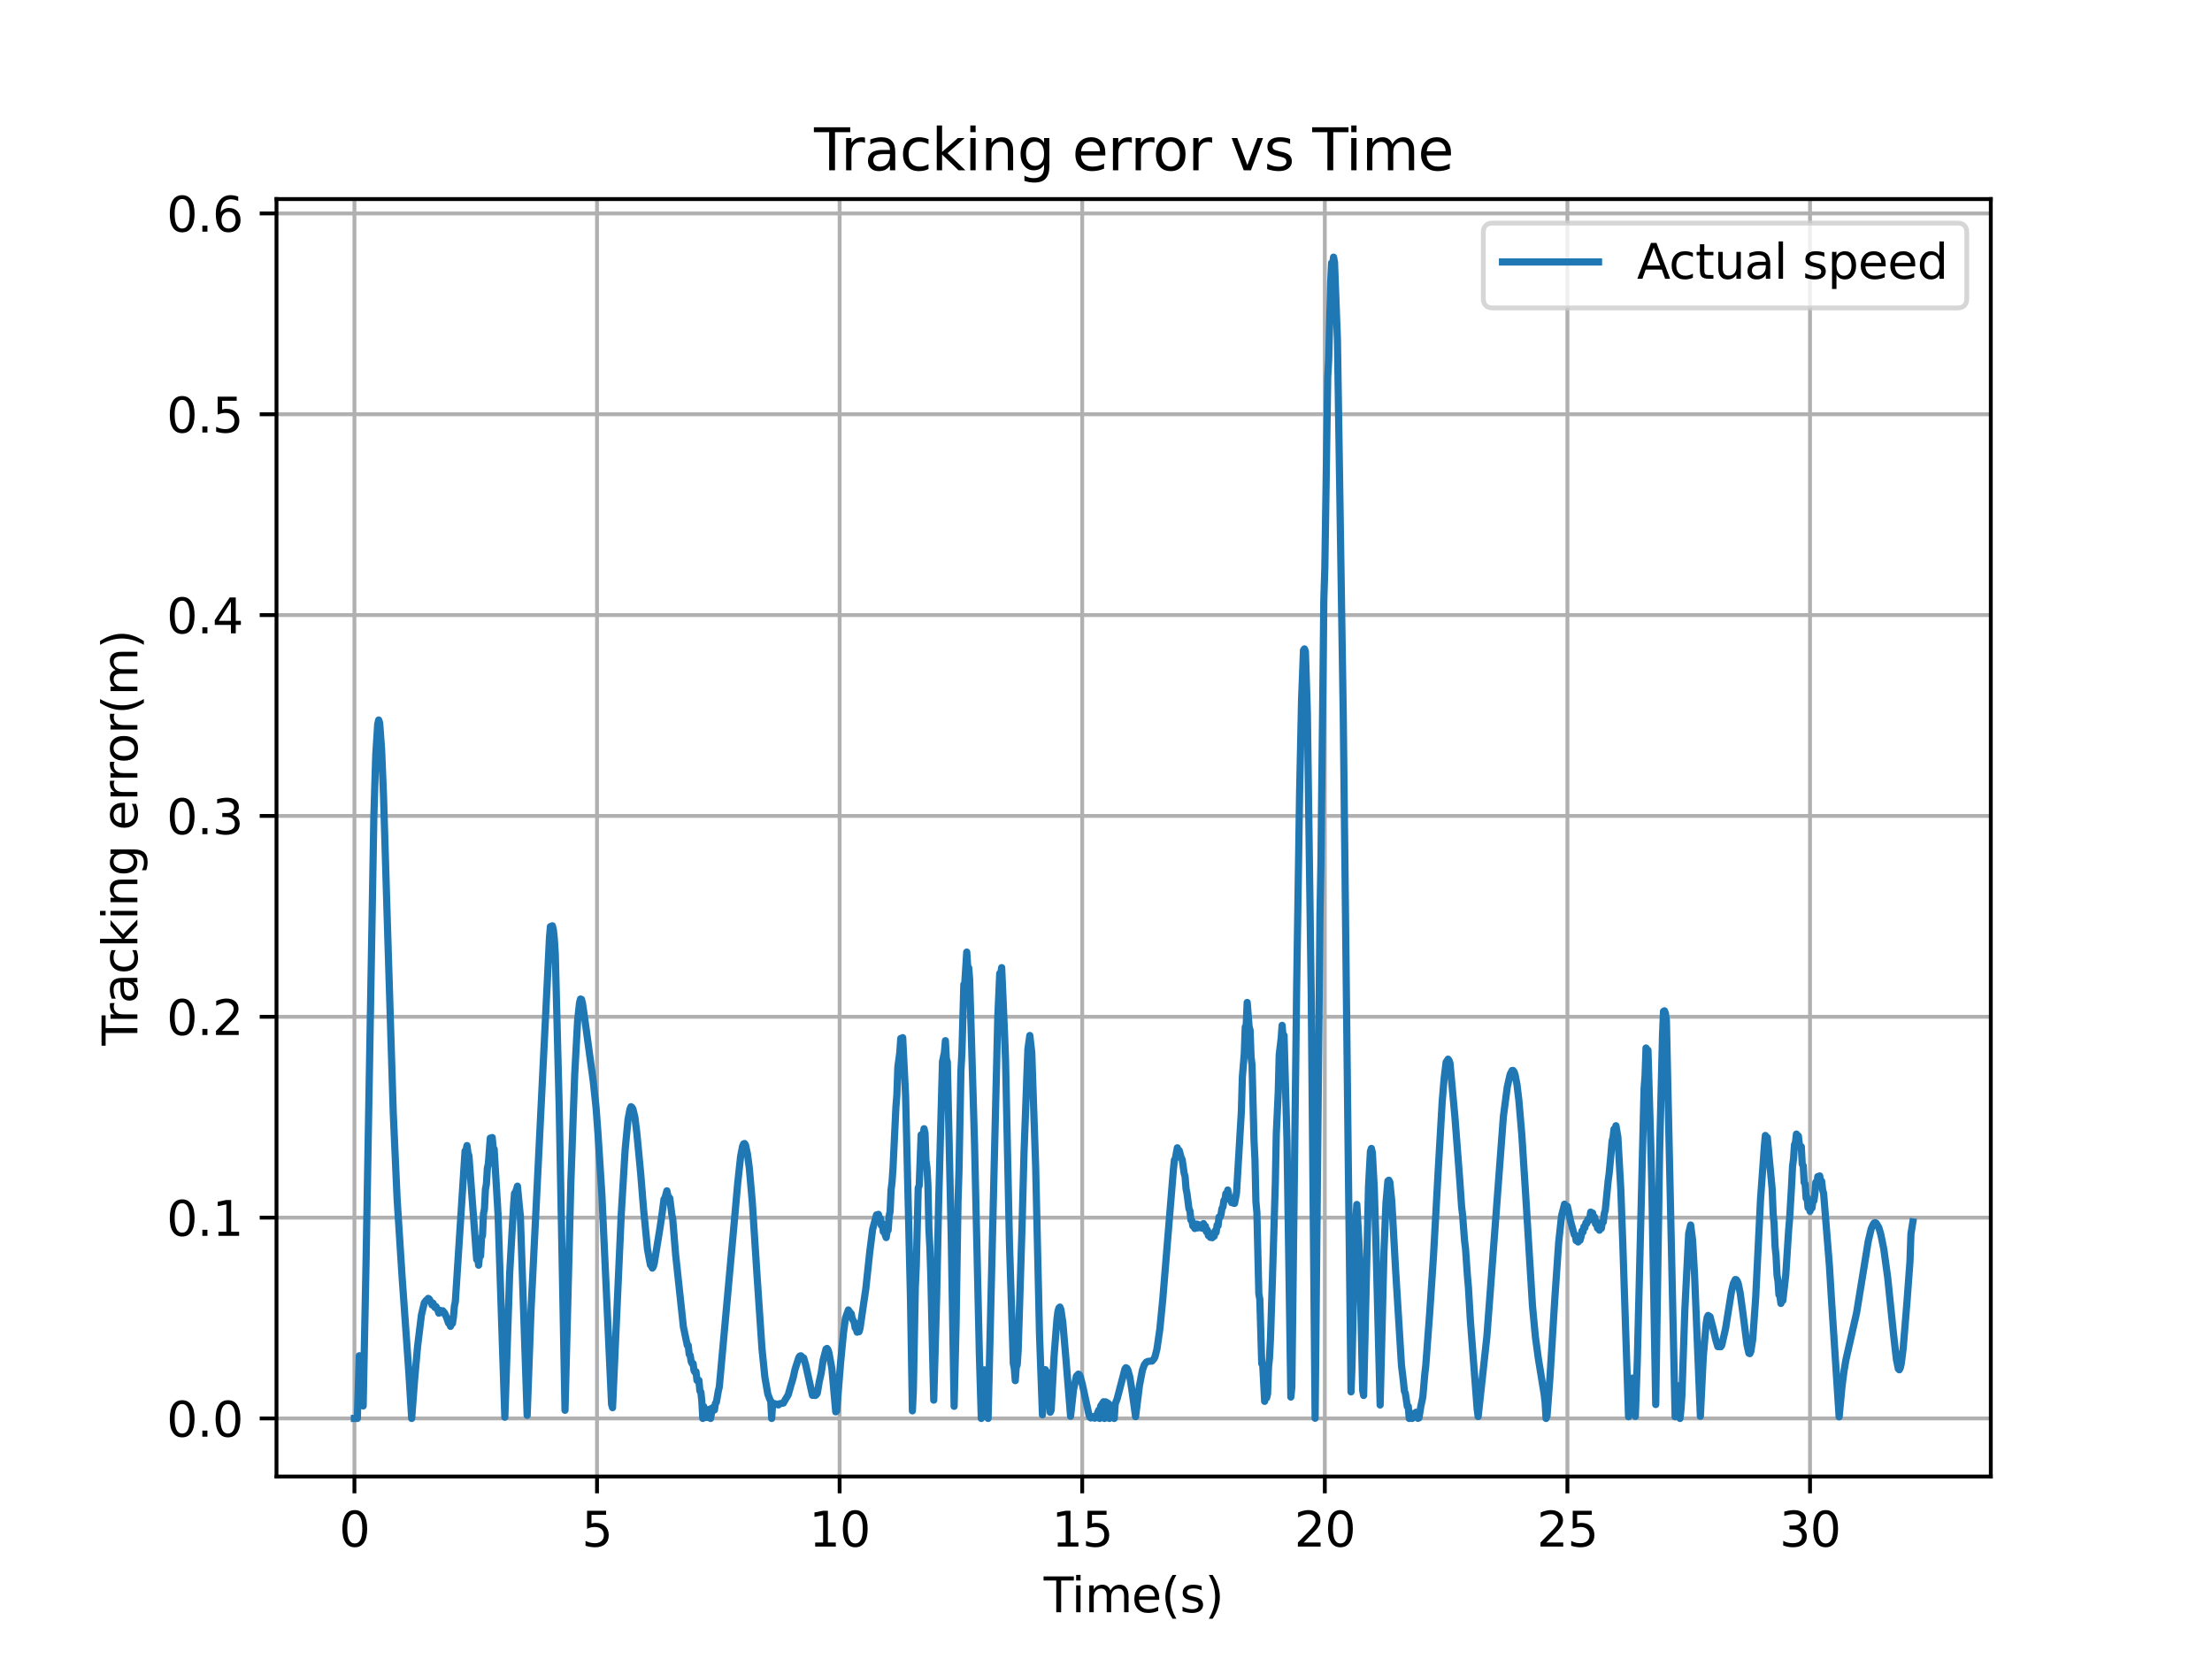 <?xml version="1.0" encoding="utf-8" standalone="no"?>
<!DOCTYPE svg PUBLIC "-//W3C//DTD SVG 1.1//EN"
  "http://www.w3.org/Graphics/SVG/1.1/DTD/svg11.dtd">
<svg xmlns:xlink="http://www.w3.org/1999/xlink" width="460.8pt" height="345.6pt" viewBox="0 0 460.8 345.6" xmlns="http://www.w3.org/2000/svg" version="1.1">
 <defs>
  <style type="text/css">*{stroke-linejoin: round; stroke-linecap: butt}</style>
 </defs>
 <g id="figure_1">
  <g id="patch_1">
   <path d="M 0 345.6 
L 460.8 345.6 
L 460.8 0 
L 0 0 
z
" style="fill: #ffffff"/>
  </g>
  <g id="axes_1">
   <g id="patch_2">
    <path d="M 57.6 307.584 
L 414.72 307.584 
L 414.72 41.472 
L 57.6 41.472 
z
" style="fill: #ffffff"/>
   </g>
   <g id="matplotlib.axis_1">
    <g id="xtick_1">
     <g id="line2d_1">
      <path d="M 73.833 307.584 
L 73.833 41.472 
" clip-path="url(#p284b80cf0d)" style="fill: none; stroke: #b0b0b0; stroke-width: 0.8; stroke-linecap: square"/>
     </g>
     <g id="line2d_2">
      <defs>
       <path id="m0e13c04352" d="M 0 0 
L 0 3.5 
" style="stroke: #000000; stroke-width: 0.8"/>
      </defs>
      <g>
       <use xlink:href="#m0e13c04352" x="73.833" y="307.584" style="stroke: #000000; stroke-width: 0.8"/>
      </g>
     </g>
     <g id="text_1">
      <!-- 0 -->
      <g transform="translate(70.651 322.182) scale(0.1 -0.1)">
       <defs>
        <path id="DejaVuSans-30" d="M 2034 4250 
Q 1547 4250 1301 3770 
Q 1056 3291 1056 2328 
Q 1056 1369 1301 889 
Q 1547 409 2034 409 
Q 2525 409 2770 889 
Q 3016 1369 3016 2328 
Q 3016 3291 2770 3770 
Q 2525 4250 2034 4250 
z
M 2034 4750 
Q 2819 4750 3233 4129 
Q 3647 3509 3647 2328 
Q 3647 1150 3233 529 
Q 2819 -91 2034 -91 
Q 1250 -91 836 529 
Q 422 1150 422 2328 
Q 422 3509 836 4129 
Q 1250 4750 2034 4750 
z
" transform="scale(0.016)"/>
       </defs>
       <use xlink:href="#DejaVuSans-30"/>
      </g>
     </g>
    </g>
    <g id="xtick_2">
     <g id="line2d_3">
      <path d="M 124.37 307.584 
L 124.37 41.472 
" clip-path="url(#p284b80cf0d)" style="fill: none; stroke: #b0b0b0; stroke-width: 0.8; stroke-linecap: square"/>
     </g>
     <g id="line2d_4">
      <g>
       <use xlink:href="#m0e13c04352" x="124.37" y="307.584" style="stroke: #000000; stroke-width: 0.8"/>
      </g>
     </g>
     <g id="text_2">
      <!-- 5 -->
      <g transform="translate(121.189 322.182) scale(0.1 -0.1)">
       <defs>
        <path id="DejaVuSans-35" d="M 691 4666 
L 3169 4666 
L 3169 4134 
L 1269 4134 
L 1269 2991 
Q 1406 3038 1543 3061 
Q 1681 3084 1819 3084 
Q 2600 3084 3056 2656 
Q 3513 2228 3513 1497 
Q 3513 744 3044 326 
Q 2575 -91 1722 -91 
Q 1428 -91 1123 -41 
Q 819 9 494 109 
L 494 744 
Q 775 591 1075 516 
Q 1375 441 1709 441 
Q 2250 441 2565 725 
Q 2881 1009 2881 1497 
Q 2881 1984 2565 2268 
Q 2250 2553 1709 2553 
Q 1456 2553 1204 2497 
Q 953 2441 691 2322 
L 691 4666 
z
" transform="scale(0.016)"/>
       </defs>
       <use xlink:href="#DejaVuSans-35"/>
      </g>
     </g>
    </g>
    <g id="xtick_3">
     <g id="line2d_5">
      <path d="M 174.908 307.584 
L 174.908 41.472 
" clip-path="url(#p284b80cf0d)" style="fill: none; stroke: #b0b0b0; stroke-width: 0.8; stroke-linecap: square"/>
     </g>
     <g id="line2d_6">
      <g>
       <use xlink:href="#m0e13c04352" x="174.908" y="307.584" style="stroke: #000000; stroke-width: 0.8"/>
      </g>
     </g>
     <g id="text_3">
      <!-- 10 -->
      <g transform="translate(168.546 322.182) scale(0.1 -0.1)">
       <defs>
        <path id="DejaVuSans-31" d="M 794 531 
L 1825 531 
L 1825 4091 
L 703 3866 
L 703 4441 
L 1819 4666 
L 2450 4666 
L 2450 531 
L 3481 531 
L 3481 0 
L 794 0 
L 794 531 
z
" transform="scale(0.016)"/>
       </defs>
       <use xlink:href="#DejaVuSans-31"/>
       <use xlink:href="#DejaVuSans-30" x="63.623"/>
      </g>
     </g>
    </g>
    <g id="xtick_4">
     <g id="line2d_7">
      <path d="M 225.446 307.584 
L 225.446 41.472 
" clip-path="url(#p284b80cf0d)" style="fill: none; stroke: #b0b0b0; stroke-width: 0.8; stroke-linecap: square"/>
     </g>
     <g id="line2d_8">
      <g>
       <use xlink:href="#m0e13c04352" x="225.446" y="307.584" style="stroke: #000000; stroke-width: 0.8"/>
      </g>
     </g>
     <g id="text_4">
      <!-- 15 -->
      <g transform="translate(219.083 322.182) scale(0.1 -0.1)">
       <use xlink:href="#DejaVuSans-31"/>
       <use xlink:href="#DejaVuSans-35" x="63.623"/>
      </g>
     </g>
    </g>
    <g id="xtick_5">
     <g id="line2d_9">
      <path d="M 275.984 307.584 
L 275.984 41.472 
" clip-path="url(#p284b80cf0d)" style="fill: none; stroke: #b0b0b0; stroke-width: 0.8; stroke-linecap: square"/>
     </g>
     <g id="line2d_10">
      <g>
       <use xlink:href="#m0e13c04352" x="275.984" y="307.584" style="stroke: #000000; stroke-width: 0.8"/>
      </g>
     </g>
     <g id="text_5">
      <!-- 20 -->
      <g transform="translate(269.621 322.182) scale(0.1 -0.1)">
       <defs>
        <path id="DejaVuSans-32" d="M 1228 531 
L 3431 531 
L 3431 0 
L 469 0 
L 469 531 
Q 828 903 1448 1529 
Q 2069 2156 2228 2338 
Q 2531 2678 2651 2914 
Q 2772 3150 2772 3378 
Q 2772 3750 2511 3984 
Q 2250 4219 1831 4219 
Q 1534 4219 1204 4116 
Q 875 4013 500 3803 
L 500 4441 
Q 881 4594 1212 4672 
Q 1544 4750 1819 4750 
Q 2544 4750 2975 4387 
Q 3406 4025 3406 3419 
Q 3406 3131 3298 2873 
Q 3191 2616 2906 2266 
Q 2828 2175 2409 1742 
Q 1991 1309 1228 531 
z
" transform="scale(0.016)"/>
       </defs>
       <use xlink:href="#DejaVuSans-32"/>
       <use xlink:href="#DejaVuSans-30" x="63.623"/>
      </g>
     </g>
    </g>
    <g id="xtick_6">
     <g id="line2d_11">
      <path d="M 326.522 307.584 
L 326.522 41.472 
" clip-path="url(#p284b80cf0d)" style="fill: none; stroke: #b0b0b0; stroke-width: 0.8; stroke-linecap: square"/>
     </g>
     <g id="line2d_12">
      <g>
       <use xlink:href="#m0e13c04352" x="326.522" y="307.584" style="stroke: #000000; stroke-width: 0.8"/>
      </g>
     </g>
     <g id="text_6">
      <!-- 25 -->
      <g transform="translate(320.159 322.182) scale(0.1 -0.1)">
       <use xlink:href="#DejaVuSans-32"/>
       <use xlink:href="#DejaVuSans-35" x="63.623"/>
      </g>
     </g>
    </g>
    <g id="xtick_7">
     <g id="line2d_13">
      <path d="M 377.059 307.584 
L 377.059 41.472 
" clip-path="url(#p284b80cf0d)" style="fill: none; stroke: #b0b0b0; stroke-width: 0.8; stroke-linecap: square"/>
     </g>
     <g id="line2d_14">
      <g>
       <use xlink:href="#m0e13c04352" x="377.059" y="307.584" style="stroke: #000000; stroke-width: 0.8"/>
      </g>
     </g>
     <g id="text_7">
      <!-- 30 -->
      <g transform="translate(370.697 322.182) scale(0.1 -0.1)">
       <defs>
        <path id="DejaVuSans-33" d="M 2597 2516 
Q 3050 2419 3304 2112 
Q 3559 1806 3559 1356 
Q 3559 666 3084 287 
Q 2609 -91 1734 -91 
Q 1441 -91 1130 -33 
Q 819 25 488 141 
L 488 750 
Q 750 597 1062 519 
Q 1375 441 1716 441 
Q 2309 441 2620 675 
Q 2931 909 2931 1356 
Q 2931 1769 2642 2001 
Q 2353 2234 1838 2234 
L 1294 2234 
L 1294 2753 
L 1863 2753 
Q 2328 2753 2575 2939 
Q 2822 3125 2822 3475 
Q 2822 3834 2567 4026 
Q 2313 4219 1838 4219 
Q 1578 4219 1281 4162 
Q 984 4106 628 3988 
L 628 4550 
Q 988 4650 1302 4700 
Q 1616 4750 1894 4750 
Q 2613 4750 3031 4423 
Q 3450 4097 3450 3541 
Q 3450 3153 3228 2886 
Q 3006 2619 2597 2516 
z
" transform="scale(0.016)"/>
       </defs>
       <use xlink:href="#DejaVuSans-33"/>
       <use xlink:href="#DejaVuSans-30" x="63.623"/>
      </g>
     </g>
    </g>
    <g id="text_8">
     <!-- Time(s) -->
     <g transform="translate(217.42 335.861) scale(0.1 -0.1)">
      <defs>
       <path id="DejaVuSans-54" d="M -19 4666 
L 3928 4666 
L 3928 4134 
L 2272 4134 
L 2272 0 
L 1638 0 
L 1638 4134 
L -19 4134 
L -19 4666 
z
" transform="scale(0.016)"/>
       <path id="DejaVuSans-69" d="M 603 3500 
L 1178 3500 
L 1178 0 
L 603 0 
L 603 3500 
z
M 603 4863 
L 1178 4863 
L 1178 4134 
L 603 4134 
L 603 4863 
z
" transform="scale(0.016)"/>
       <path id="DejaVuSans-6d" d="M 3328 2828 
Q 3544 3216 3844 3400 
Q 4144 3584 4550 3584 
Q 5097 3584 5394 3201 
Q 5691 2819 5691 2113 
L 5691 0 
L 5113 0 
L 5113 2094 
Q 5113 2597 4934 2840 
Q 4756 3084 4391 3084 
Q 3944 3084 3684 2787 
Q 3425 2491 3425 1978 
L 3425 0 
L 2847 0 
L 2847 2094 
Q 2847 2600 2669 2842 
Q 2491 3084 2119 3084 
Q 1678 3084 1418 2786 
Q 1159 2488 1159 1978 
L 1159 0 
L 581 0 
L 581 3500 
L 1159 3500 
L 1159 2956 
Q 1356 3278 1631 3431 
Q 1906 3584 2284 3584 
Q 2666 3584 2933 3390 
Q 3200 3197 3328 2828 
z
" transform="scale(0.016)"/>
       <path id="DejaVuSans-65" d="M 3597 1894 
L 3597 1613 
L 953 1613 
Q 991 1019 1311 708 
Q 1631 397 2203 397 
Q 2534 397 2845 478 
Q 3156 559 3463 722 
L 3463 178 
Q 3153 47 2828 -22 
Q 2503 -91 2169 -91 
Q 1331 -91 842 396 
Q 353 884 353 1716 
Q 353 2575 817 3079 
Q 1281 3584 2069 3584 
Q 2775 3584 3186 3129 
Q 3597 2675 3597 1894 
z
M 3022 2063 
Q 3016 2534 2758 2815 
Q 2500 3097 2075 3097 
Q 1594 3097 1305 2825 
Q 1016 2553 972 2059 
L 3022 2063 
z
" transform="scale(0.016)"/>
       <path id="DejaVuSans-28" d="M 1984 4856 
Q 1566 4138 1362 3434 
Q 1159 2731 1159 2009 
Q 1159 1288 1364 580 
Q 1569 -128 1984 -844 
L 1484 -844 
Q 1016 -109 783 600 
Q 550 1309 550 2009 
Q 550 2706 781 3412 
Q 1013 4119 1484 4856 
L 1984 4856 
z
" transform="scale(0.016)"/>
       <path id="DejaVuSans-73" d="M 2834 3397 
L 2834 2853 
Q 2591 2978 2328 3040 
Q 2066 3103 1784 3103 
Q 1356 3103 1142 2972 
Q 928 2841 928 2578 
Q 928 2378 1081 2264 
Q 1234 2150 1697 2047 
L 1894 2003 
Q 2506 1872 2764 1633 
Q 3022 1394 3022 966 
Q 3022 478 2636 193 
Q 2250 -91 1575 -91 
Q 1294 -91 989 -36 
Q 684 19 347 128 
L 347 722 
Q 666 556 975 473 
Q 1284 391 1588 391 
Q 1994 391 2212 530 
Q 2431 669 2431 922 
Q 2431 1156 2273 1281 
Q 2116 1406 1581 1522 
L 1381 1569 
Q 847 1681 609 1914 
Q 372 2147 372 2553 
Q 372 3047 722 3315 
Q 1072 3584 1716 3584 
Q 2034 3584 2315 3537 
Q 2597 3491 2834 3397 
z
" transform="scale(0.016)"/>
       <path id="DejaVuSans-29" d="M 513 4856 
L 1013 4856 
Q 1481 4119 1714 3412 
Q 1947 2706 1947 2009 
Q 1947 1309 1714 600 
Q 1481 -109 1013 -844 
L 513 -844 
Q 928 -128 1133 580 
Q 1338 1288 1338 2009 
Q 1338 2731 1133 3434 
Q 928 4138 513 4856 
z
" transform="scale(0.016)"/>
      </defs>
      <use xlink:href="#DejaVuSans-54"/>
      <use xlink:href="#DejaVuSans-69" x="57.959"/>
      <use xlink:href="#DejaVuSans-6d" x="85.742"/>
      <use xlink:href="#DejaVuSans-65" x="183.154"/>
      <use xlink:href="#DejaVuSans-28" x="244.678"/>
      <use xlink:href="#DejaVuSans-73" x="283.691"/>
      <use xlink:href="#DejaVuSans-29" x="335.791"/>
     </g>
    </g>
   </g>
   <g id="matplotlib.axis_2">
    <g id="ytick_1">
     <g id="line2d_15">
      <path d="M 57.6 295.488 
L 414.72 295.488 
" clip-path="url(#p284b80cf0d)" style="fill: none; stroke: #b0b0b0; stroke-width: 0.8; stroke-linecap: square"/>
     </g>
     <g id="line2d_16">
      <defs>
       <path id="ma102dccda2" d="M 0 0 
L -3.5 0 
" style="stroke: #000000; stroke-width: 0.8"/>
      </defs>
      <g>
       <use xlink:href="#ma102dccda2" x="57.6" y="295.488" style="stroke: #000000; stroke-width: 0.8"/>
      </g>
     </g>
     <g id="text_9">
      <!-- 0.0 -->
      <g transform="translate(34.697 299.287) scale(0.1 -0.1)">
       <defs>
        <path id="DejaVuSans-2e" d="M 684 794 
L 1344 794 
L 1344 0 
L 684 0 
L 684 794 
z
" transform="scale(0.016)"/>
       </defs>
       <use xlink:href="#DejaVuSans-30"/>
       <use xlink:href="#DejaVuSans-2e" x="63.623"/>
       <use xlink:href="#DejaVuSans-30" x="95.41"/>
      </g>
     </g>
    </g>
    <g id="ytick_2">
     <g id="line2d_17">
      <path d="M 57.6 253.65 
L 414.72 253.65 
" clip-path="url(#p284b80cf0d)" style="fill: none; stroke: #b0b0b0; stroke-width: 0.8; stroke-linecap: square"/>
     </g>
     <g id="line2d_18">
      <g>
       <use xlink:href="#ma102dccda2" x="57.6" y="253.65" style="stroke: #000000; stroke-width: 0.8"/>
      </g>
     </g>
     <g id="text_10">
      <!-- 0.1 -->
      <g transform="translate(34.697 257.449) scale(0.1 -0.1)">
       <use xlink:href="#DejaVuSans-30"/>
       <use xlink:href="#DejaVuSans-2e" x="63.623"/>
       <use xlink:href="#DejaVuSans-31" x="95.41"/>
      </g>
     </g>
    </g>
    <g id="ytick_3">
     <g id="line2d_19">
      <path d="M 57.6 211.812 
L 414.72 211.812 
" clip-path="url(#p284b80cf0d)" style="fill: none; stroke: #b0b0b0; stroke-width: 0.8; stroke-linecap: square"/>
     </g>
     <g id="line2d_20">
      <g>
       <use xlink:href="#ma102dccda2" x="57.6" y="211.812" style="stroke: #000000; stroke-width: 0.8"/>
      </g>
     </g>
     <g id="text_11">
      <!-- 0.2 -->
      <g transform="translate(34.697 215.611) scale(0.1 -0.1)">
       <use xlink:href="#DejaVuSans-30"/>
       <use xlink:href="#DejaVuSans-2e" x="63.623"/>
       <use xlink:href="#DejaVuSans-32" x="95.41"/>
      </g>
     </g>
    </g>
    <g id="ytick_4">
     <g id="line2d_21">
      <path d="M 57.6 169.974 
L 414.72 169.974 
" clip-path="url(#p284b80cf0d)" style="fill: none; stroke: #b0b0b0; stroke-width: 0.8; stroke-linecap: square"/>
     </g>
     <g id="line2d_22">
      <g>
       <use xlink:href="#ma102dccda2" x="57.6" y="169.974" style="stroke: #000000; stroke-width: 0.8"/>
      </g>
     </g>
     <g id="text_12">
      <!-- 0.3 -->
      <g transform="translate(34.697 173.774) scale(0.1 -0.1)">
       <use xlink:href="#DejaVuSans-30"/>
       <use xlink:href="#DejaVuSans-2e" x="63.623"/>
       <use xlink:href="#DejaVuSans-33" x="95.41"/>
      </g>
     </g>
    </g>
    <g id="ytick_5">
     <g id="line2d_23">
      <path d="M 57.6 128.136 
L 414.72 128.136 
" clip-path="url(#p284b80cf0d)" style="fill: none; stroke: #b0b0b0; stroke-width: 0.8; stroke-linecap: square"/>
     </g>
     <g id="line2d_24">
      <g>
       <use xlink:href="#ma102dccda2" x="57.6" y="128.136" style="stroke: #000000; stroke-width: 0.8"/>
      </g>
     </g>
     <g id="text_13">
      <!-- 0.4 -->
      <g transform="translate(34.697 131.936) scale(0.1 -0.1)">
       <defs>
        <path id="DejaVuSans-34" d="M 2419 4116 
L 825 1625 
L 2419 1625 
L 2419 4116 
z
M 2253 4666 
L 3047 4666 
L 3047 1625 
L 3713 1625 
L 3713 1100 
L 3047 1100 
L 3047 0 
L 2419 0 
L 2419 1100 
L 313 1100 
L 313 1709 
L 2253 4666 
z
" transform="scale(0.016)"/>
       </defs>
       <use xlink:href="#DejaVuSans-30"/>
       <use xlink:href="#DejaVuSans-2e" x="63.623"/>
       <use xlink:href="#DejaVuSans-34" x="95.41"/>
      </g>
     </g>
    </g>
    <g id="ytick_6">
     <g id="line2d_25">
      <path d="M 57.6 86.299 
L 414.72 86.299 
" clip-path="url(#p284b80cf0d)" style="fill: none; stroke: #b0b0b0; stroke-width: 0.8; stroke-linecap: square"/>
     </g>
     <g id="line2d_26">
      <g>
       <use xlink:href="#ma102dccda2" x="57.6" y="86.299" style="stroke: #000000; stroke-width: 0.8"/>
      </g>
     </g>
     <g id="text_14">
      <!-- 0.5 -->
      <g transform="translate(34.697 90.098) scale(0.1 -0.1)">
       <use xlink:href="#DejaVuSans-30"/>
       <use xlink:href="#DejaVuSans-2e" x="63.623"/>
       <use xlink:href="#DejaVuSans-35" x="95.41"/>
      </g>
     </g>
    </g>
    <g id="ytick_7">
     <g id="line2d_27">
      <path d="M 57.6 44.461 
L 414.72 44.461 
" clip-path="url(#p284b80cf0d)" style="fill: none; stroke: #b0b0b0; stroke-width: 0.8; stroke-linecap: square"/>
     </g>
     <g id="line2d_28">
      <g>
       <use xlink:href="#ma102dccda2" x="57.6" y="44.461" style="stroke: #000000; stroke-width: 0.8"/>
      </g>
     </g>
     <g id="text_15">
      <!-- 0.6 -->
      <g transform="translate(34.697 48.26) scale(0.1 -0.1)">
       <defs>
        <path id="DejaVuSans-36" d="M 2113 2584 
Q 1688 2584 1439 2293 
Q 1191 2003 1191 1497 
Q 1191 994 1439 701 
Q 1688 409 2113 409 
Q 2538 409 2786 701 
Q 3034 994 3034 1497 
Q 3034 2003 2786 2293 
Q 2538 2584 2113 2584 
z
M 3366 4563 
L 3366 3988 
Q 3128 4100 2886 4159 
Q 2644 4219 2406 4219 
Q 1781 4219 1451 3797 
Q 1122 3375 1075 2522 
Q 1259 2794 1537 2939 
Q 1816 3084 2150 3084 
Q 2853 3084 3261 2657 
Q 3669 2231 3669 1497 
Q 3669 778 3244 343 
Q 2819 -91 2113 -91 
Q 1303 -91 875 529 
Q 447 1150 447 2328 
Q 447 3434 972 4092 
Q 1497 4750 2381 4750 
Q 2619 4750 2861 4703 
Q 3103 4656 3366 4563 
z
" transform="scale(0.016)"/>
       </defs>
       <use xlink:href="#DejaVuSans-30"/>
       <use xlink:href="#DejaVuSans-2e" x="63.623"/>
       <use xlink:href="#DejaVuSans-36" x="95.41"/>
      </g>
     </g>
    </g>
    <g id="text_16">
     <!-- Tracking error(m) -->
     <g transform="translate(28.617 217.804) rotate(-90) scale(0.1 -0.1)">
      <defs>
       <path id="DejaVuSans-72" d="M 2631 2963 
Q 2534 3019 2420 3045 
Q 2306 3072 2169 3072 
Q 1681 3072 1420 2755 
Q 1159 2438 1159 1844 
L 1159 0 
L 581 0 
L 581 3500 
L 1159 3500 
L 1159 2956 
Q 1341 3275 1631 3429 
Q 1922 3584 2338 3584 
Q 2397 3584 2469 3576 
Q 2541 3569 2628 3553 
L 2631 2963 
z
" transform="scale(0.016)"/>
       <path id="DejaVuSans-61" d="M 2194 1759 
Q 1497 1759 1228 1600 
Q 959 1441 959 1056 
Q 959 750 1161 570 
Q 1363 391 1709 391 
Q 2188 391 2477 730 
Q 2766 1069 2766 1631 
L 2766 1759 
L 2194 1759 
z
M 3341 1997 
L 3341 0 
L 2766 0 
L 2766 531 
Q 2569 213 2275 61 
Q 1981 -91 1556 -91 
Q 1019 -91 701 211 
Q 384 513 384 1019 
Q 384 1609 779 1909 
Q 1175 2209 1959 2209 
L 2766 2209 
L 2766 2266 
Q 2766 2663 2505 2880 
Q 2244 3097 1772 3097 
Q 1472 3097 1187 3025 
Q 903 2953 641 2809 
L 641 3341 
Q 956 3463 1253 3523 
Q 1550 3584 1831 3584 
Q 2591 3584 2966 3190 
Q 3341 2797 3341 1997 
z
" transform="scale(0.016)"/>
       <path id="DejaVuSans-63" d="M 3122 3366 
L 3122 2828 
Q 2878 2963 2633 3030 
Q 2388 3097 2138 3097 
Q 1578 3097 1268 2742 
Q 959 2388 959 1747 
Q 959 1106 1268 751 
Q 1578 397 2138 397 
Q 2388 397 2633 464 
Q 2878 531 3122 666 
L 3122 134 
Q 2881 22 2623 -34 
Q 2366 -91 2075 -91 
Q 1284 -91 818 406 
Q 353 903 353 1747 
Q 353 2603 823 3093 
Q 1294 3584 2113 3584 
Q 2378 3584 2631 3529 
Q 2884 3475 3122 3366 
z
" transform="scale(0.016)"/>
       <path id="DejaVuSans-6b" d="M 581 4863 
L 1159 4863 
L 1159 1991 
L 2875 3500 
L 3609 3500 
L 1753 1863 
L 3688 0 
L 2938 0 
L 1159 1709 
L 1159 0 
L 581 0 
L 581 4863 
z
" transform="scale(0.016)"/>
       <path id="DejaVuSans-6e" d="M 3513 2113 
L 3513 0 
L 2938 0 
L 2938 2094 
Q 2938 2591 2744 2837 
Q 2550 3084 2163 3084 
Q 1697 3084 1428 2787 
Q 1159 2491 1159 1978 
L 1159 0 
L 581 0 
L 581 3500 
L 1159 3500 
L 1159 2956 
Q 1366 3272 1645 3428 
Q 1925 3584 2291 3584 
Q 2894 3584 3203 3211 
Q 3513 2838 3513 2113 
z
" transform="scale(0.016)"/>
       <path id="DejaVuSans-67" d="M 2906 1791 
Q 2906 2416 2648 2759 
Q 2391 3103 1925 3103 
Q 1463 3103 1205 2759 
Q 947 2416 947 1791 
Q 947 1169 1205 825 
Q 1463 481 1925 481 
Q 2391 481 2648 825 
Q 2906 1169 2906 1791 
z
M 3481 434 
Q 3481 -459 3084 -895 
Q 2688 -1331 1869 -1331 
Q 1566 -1331 1297 -1286 
Q 1028 -1241 775 -1147 
L 775 -588 
Q 1028 -725 1275 -790 
Q 1522 -856 1778 -856 
Q 2344 -856 2625 -561 
Q 2906 -266 2906 331 
L 2906 616 
Q 2728 306 2450 153 
Q 2172 0 1784 0 
Q 1141 0 747 490 
Q 353 981 353 1791 
Q 353 2603 747 3093 
Q 1141 3584 1784 3584 
Q 2172 3584 2450 3431 
Q 2728 3278 2906 2969 
L 2906 3500 
L 3481 3500 
L 3481 434 
z
" transform="scale(0.016)"/>
       <path id="DejaVuSans-20" transform="scale(0.016)"/>
       <path id="DejaVuSans-6f" d="M 1959 3097 
Q 1497 3097 1228 2736 
Q 959 2375 959 1747 
Q 959 1119 1226 758 
Q 1494 397 1959 397 
Q 2419 397 2687 759 
Q 2956 1122 2956 1747 
Q 2956 2369 2687 2733 
Q 2419 3097 1959 3097 
z
M 1959 3584 
Q 2709 3584 3137 3096 
Q 3566 2609 3566 1747 
Q 3566 888 3137 398 
Q 2709 -91 1959 -91 
Q 1206 -91 779 398 
Q 353 888 353 1747 
Q 353 2609 779 3096 
Q 1206 3584 1959 3584 
z
" transform="scale(0.016)"/>
      </defs>
      <use xlink:href="#DejaVuSans-54"/>
      <use xlink:href="#DejaVuSans-72" x="46.334"/>
      <use xlink:href="#DejaVuSans-61" x="87.447"/>
      <use xlink:href="#DejaVuSans-63" x="148.727"/>
      <use xlink:href="#DejaVuSans-6b" x="203.707"/>
      <use xlink:href="#DejaVuSans-69" x="261.617"/>
      <use xlink:href="#DejaVuSans-6e" x="289.4"/>
      <use xlink:href="#DejaVuSans-67" x="352.779"/>
      <use xlink:href="#DejaVuSans-20" x="416.256"/>
      <use xlink:href="#DejaVuSans-65" x="448.043"/>
      <use xlink:href="#DejaVuSans-72" x="509.566"/>
      <use xlink:href="#DejaVuSans-72" x="548.93"/>
      <use xlink:href="#DejaVuSans-6f" x="587.793"/>
      <use xlink:href="#DejaVuSans-72" x="648.975"/>
      <use xlink:href="#DejaVuSans-28" x="690.088"/>
      <use xlink:href="#DejaVuSans-6d" x="729.102"/>
      <use xlink:href="#DejaVuSans-29" x="826.514"/>
     </g>
    </g>
   </g>
   <g id="line2d_29">
    <path d="M 73.833 295.488 
L 74.439 295.488 
L 74.843 282.424 
L 75.046 283.741 
L 75.248 286.948 
L 75.45 291.953 
L 75.652 292.891 
L 76.259 262.785 
L 77.876 170.264 
L 78.28 157.182 
L 78.684 150.859 
L 78.887 149.99 
L 79.089 150.603 
L 79.493 156.091 
L 79.897 165.867 
L 80.706 192.68 
L 81.919 231.74 
L 82.727 249.812 
L 83.738 265.617 
L 85.153 285.673 
L 85.76 295.488 
L 86.366 287.454 
L 86.973 280.633 
L 87.781 273.99 
L 88.388 271.4 
L 88.792 270.867 
L 88.994 270.908 
L 89.196 270.478 
L 89.398 270.591 
L 89.803 271.28 
L 90.005 271.844 
L 90.207 271.47 
L 90.611 272.385 
L 90.813 272.176 
L 91.218 272.974 
L 91.42 273.562 
L 91.622 272.944 
L 92.026 273.444 
L 92.228 273.053 
L 92.633 273.531 
L 93.037 274.485 
L 93.441 275.636 
L 93.644 275.61 
L 93.846 276.301 
L 94.048 275.795 
L 94.25 275.705 
L 94.452 274.462 
L 94.654 272.117 
L 94.856 271.146 
L 96.878 239.78 
L 97.08 239.688 
L 97.282 238.64 
L 97.484 240.167 
L 97.687 240.759 
L 99.304 262.38 
L 99.506 261.987 
L 99.708 263.562 
L 99.91 261.328 
L 100.112 261.651 
L 100.315 257.931 
L 100.517 257.337 
L 100.719 252.819 
L 100.921 251.853 
L 101.123 247.751 
L 101.325 246.685 
L 101.527 243.36 
L 101.73 242.438 
L 102.134 237.085 
L 102.336 238.373 
L 102.538 236.969 
L 102.74 239.135 
L 102.942 239.377 
L 103.751 252.926 
L 104.964 289.254 
L 105.166 295.228 
L 106.177 265.164 
L 106.985 251.129 
L 107.188 248.58 
L 107.39 248.422 
L 107.794 247.098 
L 108.198 251.331 
L 108.401 253.32 
L 109.816 294.848 
L 110.624 272.864 
L 114.465 195.301 
L 114.667 193.016 
L 114.869 193.022 
L 115.072 192.864 
L 115.274 193.671 
L 115.476 195.587 
L 115.678 198.801 
L 116.487 230.435 
L 117.7 293.783 
L 118.104 278.338 
L 118.912 246.556 
L 119.721 223.842 
L 120.327 212.612 
L 120.732 208.886 
L 120.934 208.113 
L 121.136 208.192 
L 121.338 208.961 
L 121.945 213.168 
L 122.955 220.646 
L 123.562 225.031 
L 124.168 230.707 
L 124.573 236.167 
L 125.381 248.822 
L 127.403 292.543 
L 127.605 293.245 
L 129.424 252.8 
L 130.233 239.434 
L 130.839 233.138 
L 131.244 231.038 
L 131.446 230.548 
L 131.648 230.691 
L 131.85 231.037 
L 132.254 232.73 
L 132.659 235.977 
L 133.467 244.464 
L 134.074 251.956 
L 134.882 260.222 
L 135.489 263.503 
L 135.691 263.74 
L 135.893 264.166 
L 136.095 263.864 
L 136.297 263.126 
L 137.51 255.668 
L 137.915 252.873 
L 138.319 249.818 
L 138.521 249.552 
L 138.925 248.071 
L 139.128 249.103 
L 139.532 249.619 
L 139.936 252.9 
L 140.138 253.916 
L 140.745 261.355 
L 142.362 276.395 
L 143.171 280.256 
L 143.373 280.264 
L 143.575 282.128 
L 143.777 282.32 
L 143.979 283.62 
L 144.181 284.052 
L 144.383 284.047 
L 144.586 285.564 
L 144.788 285.872 
L 144.99 285.749 
L 145.192 287.547 
L 145.394 287.76 
L 145.596 287.546 
L 145.798 289.75 
L 146.001 289.985 
L 146.203 291.854 
L 146.405 295.488 
L 146.607 293.005 
L 146.809 294.854 
L 147.011 295.286 
L 147.214 295.278 
L 147.416 294.233 
L 147.618 294.325 
L 147.82 293.563 
L 148.022 295.488 
L 148.426 293.255 
L 148.629 293.389 
L 148.831 293.727 
L 149.033 292.355 
L 149.235 292.11 
L 149.639 289.767 
L 149.842 288.931 
L 152.874 255.517 
L 153.682 246.446 
L 154.289 240.867 
L 154.693 238.786 
L 154.895 238.301 
L 155.097 238.212 
L 155.3 238.516 
L 155.704 240.371 
L 156.108 243.461 
L 156.715 250.387 
L 157.725 266.027 
L 158.736 280.981 
L 159.343 286.934 
L 159.949 290.395 
L 160.353 291.476 
L 160.556 291.827 
L 160.758 295.488 
L 160.96 292.294 
L 161.162 292.471 
L 161.364 292.394 
L 162.173 292.672 
L 162.375 292.432 
L 163.183 292.292 
L 163.588 291.572 
L 164.194 290.577 
L 164.801 288.444 
L 165.205 287.116 
L 165.609 285.282 
L 166.418 282.767 
L 166.62 282.497 
L 166.822 282.43 
L 167.024 282.586 
L 167.227 282.983 
L 167.429 282.895 
L 167.833 284.3 
L 169.248 290.677 
L 169.45 290.469 
L 169.652 290.688 
L 169.854 290.703 
L 170.057 290.55 
L 170.259 290.23 
L 170.663 287.838 
L 171.067 286.059 
L 171.472 283.355 
L 172.078 281.033 
L 172.28 280.901 
L 172.482 281.172 
L 172.685 281.829 
L 173.291 285.092 
L 174.1 294.11 
L 174.302 293.928 
L 175.11 283.882 
L 175.717 277.63 
L 176.121 274.608 
L 176.728 272.887 
L 177.132 273.482 
L 177.334 273.67 
L 177.536 274.723 
L 177.941 275.424 
L 178.143 276.618 
L 178.345 276.784 
L 178.547 277.512 
L 178.749 277.364 
L 178.951 277.424 
L 179.153 276.736 
L 180.366 268.46 
L 181.175 260.914 
L 181.781 256.092 
L 182.59 253.08 
L 182.792 253.37 
L 182.994 252.972 
L 183.196 254.038 
L 183.399 253.782 
L 183.601 255.281 
L 183.803 254.839 
L 184.005 256.596 
L 184.207 255.569 
L 184.409 257.306 
L 184.611 257.808 
L 184.814 256.499 
L 185.016 256.271 
L 185.218 253.374 
L 185.42 252.388 
L 185.622 247.92 
L 185.824 246.296 
L 186.027 243.402 
L 186.633 230.646 
L 186.835 228.086 
L 187.037 222.309 
L 187.442 219.272 
L 187.644 216.326 
L 187.846 217.198 
L 188.048 216.166 
L 188.655 228.283 
L 189.665 270.274 
L 190.07 293.91 
L 190.272 289.534 
L 190.676 268.231 
L 190.878 263.713 
L 191.282 247.45 
L 191.485 247.019 
L 191.889 236.399 
L 192.091 240.034 
L 192.293 236.461 
L 192.495 235.134 
L 192.698 236.066 
L 192.9 241.794 
L 193.102 243.186 
L 193.304 246.827 
L 193.506 256.012 
L 193.708 259.796 
L 193.91 265.799 
L 194.315 283.829 
L 194.517 291.672 
L 195.123 270.046 
L 195.528 250.833 
L 196.336 221.174 
L 196.741 219.228 
L 196.943 216.793 
L 197.145 220.602 
L 197.347 221.207 
L 198.156 257.382 
L 198.762 292.964 
L 199.166 275.955 
L 199.571 250.38 
L 199.773 243.934 
L 200.177 223.057 
L 200.379 219.41 
L 200.784 205.083 
L 200.986 204.742 
L 201.39 198.335 
L 201.592 201.37 
L 201.794 201.615 
L 201.996 204.02 
L 203.007 237.983 
L 204.018 282.078 
L 204.422 295.488 
L 204.827 287.414 
L 205.029 285.365 
L 205.433 287.13 
L 205.837 295.483 
L 207.252 236.777 
L 207.859 211.856 
L 208.263 202.785 
L 208.465 202.819 
L 208.667 201.581 
L 209.274 215.558 
L 209.476 220.92 
L 210.285 258.754 
L 211.093 284.051 
L 211.295 285.026 
L 211.498 287.614 
L 211.7 284.779 
L 211.902 284.343 
L 212.104 281.315 
L 212.913 255.396 
L 213.317 240.194 
L 214.126 218.601 
L 214.53 215.711 
L 214.934 219.26 
L 215.743 242.917 
L 216.551 278.06 
L 217.158 294.729 
L 217.36 289.726 
L 217.764 285.324 
L 217.966 285.866 
L 218.169 285.874 
L 218.775 294.197 
L 218.977 293.761 
L 219.584 282.454 
L 220.19 274.739 
L 220.392 273.181 
L 220.594 272.491 
L 220.797 272.286 
L 220.999 272.783 
L 221.403 275.483 
L 222.009 282.532 
L 223.02 295.035 
L 223.627 289.509 
L 224.233 286.689 
L 224.637 286.255 
L 224.84 286.378 
L 225.042 286.756 
L 225.446 288.262 
L 226.861 294.768 
L 227.063 295.241 
L 227.265 295.388 
L 227.67 295.101 
L 228.074 295.431 
L 228.478 294.766 
L 228.883 293.762 
L 229.085 295.488 
L 229.287 292.932 
L 229.893 292.012 
L 230.095 295.488 
L 230.298 292.023 
L 230.904 292.38 
L 231.106 295.488 
L 231.308 292.738 
L 231.713 292.921 
L 231.915 292.888 
L 232.117 295.488 
L 232.319 292.43 
L 232.723 291.405 
L 234.341 285.204 
L 234.543 284.921 
L 234.745 285.03 
L 234.947 285.341 
L 235.351 286.819 
L 235.756 289.303 
L 236.564 295.117 
L 237.373 288.61 
L 237.979 285.474 
L 238.384 284.31 
L 238.788 283.761 
L 239.192 283.589 
L 240.001 283.531 
L 240.405 283.045 
L 240.607 282.642 
L 241.012 281.043 
L 241.618 276.869 
L 242.225 270.674 
L 244.448 243.547 
L 244.65 241.642 
L 244.852 241.32 
L 245.257 239.107 
L 245.459 239.895 
L 245.661 239.68 
L 246.065 241.169 
L 246.268 241.555 
L 246.672 244.373 
L 246.874 245.127 
L 247.076 247.641 
L 247.278 248.669 
L 247.683 251.8 
L 247.885 252.249 
L 248.087 254.153 
L 248.289 254.282 
L 248.491 255.397 
L 248.693 255.276 
L 248.896 255.92 
L 249.098 255.739 
L 249.3 254.992 
L 249.502 255.797 
L 249.704 255.114 
L 249.906 255.728 
L 250.108 255.32 
L 250.311 255.831 
L 250.513 255.597 
L 250.715 254.896 
L 250.917 256.013 
L 251.119 255.429 
L 251.321 256.604 
L 251.523 256.261 
L 251.726 257.386 
L 251.928 256.873 
L 252.13 257.772 
L 252.332 257.135 
L 252.534 257.844 
L 252.736 256.954 
L 252.939 257.535 
L 253.141 256.406 
L 253.343 256.729 
L 253.545 255.192 
L 253.747 255.347 
L 253.949 253.518 
L 254.151 253.582 
L 254.354 253.019 
L 254.556 251.738 
L 254.758 251.432 
L 254.96 250.089 
L 255.162 250.022 
L 255.364 248.656 
L 255.566 248.95 
L 255.769 247.903 
L 256.173 249.893 
L 256.375 249.695 
L 256.577 250.537 
L 256.779 249.951 
L 256.982 250.652 
L 257.184 250.688 
L 257.588 248.534 
L 258.599 231.568 
L 258.801 224.421 
L 259.205 219.533 
L 259.407 213.919 
L 259.61 213.526 
L 259.812 208.826 
L 260.216 213.919 
L 260.418 214.617 
L 260.62 220.219 
L 260.822 221.839 
L 261.227 237.34 
L 261.429 241.541 
L 261.631 250.341 
L 261.833 252.574 
L 262.237 269.506 
L 262.44 270.642 
L 262.844 284.092 
L 263.046 284.313 
L 263.45 291.931 
L 263.653 289.867 
L 263.855 291.213 
L 264.057 290.377 
L 264.259 284.757 
L 264.461 282.897 
L 264.663 278.869 
L 265.068 266.361 
L 265.674 246.404 
L 265.876 236.198 
L 266.281 227.494 
L 266.483 219.752 
L 266.887 216.341 
L 267.089 213.597 
L 267.291 216.034 
L 267.493 215.696 
L 268.1 237.43 
L 268.908 291.033 
L 269.111 288.967 
L 270.121 205.381 
L 270.728 165.255 
L 271.132 146.054 
L 271.536 135.483 
L 271.739 135.177 
L 271.941 135.691 
L 272.345 148.369 
L 273.154 207.344 
L 273.962 295.444 
L 274.973 190.561 
L 275.175 179.566 
L 275.782 124.722 
L 275.984 118.374 
L 276.59 78.528 
L 276.792 75.005 
L 277.197 58.956 
L 277.399 54.78 
L 277.601 55.117 
L 277.803 53.568 
L 278.005 54.627 
L 278.612 70.777 
L 279.825 149.204 
L 280.835 239.093 
L 281.442 289.954 
L 281.644 284.5 
L 282.25 256.943 
L 282.655 250.916 
L 283.059 258.179 
L 283.261 262.923 
L 283.868 289.637 
L 284.07 290.704 
L 285.081 247.233 
L 285.485 239.835 
L 285.687 239.241 
L 285.889 240.119 
L 286.293 247.681 
L 286.698 261.411 
L 287.506 292.69 
L 288.315 260.396 
L 288.719 250.616 
L 289.124 246.018 
L 289.326 245.859 
L 289.528 246.234 
L 289.932 250.231 
L 290.741 264.748 
L 291.954 284.432 
L 292.358 287.802 
L 292.56 289.792 
L 292.762 290.273 
L 293.167 293.009 
L 293.369 292.972 
L 293.571 295.488 
L 293.975 294.779 
L 294.177 295.488 
L 294.379 294.473 
L 294.582 295.091 
L 294.986 294.192 
L 295.188 295.295 
L 295.39 295.469 
L 295.592 295.38 
L 295.997 292.922 
L 296.401 291.02 
L 296.805 286.292 
L 297.007 284.554 
L 297.412 279.153 
L 297.816 273.734 
L 298.625 261.583 
L 299.635 243.294 
L 300.444 229.361 
L 300.848 224.583 
L 301.253 221.267 
L 301.657 220.645 
L 301.859 220.895 
L 302.061 221.504 
L 303.072 232.515 
L 304.083 245.691 
L 304.487 251.457 
L 304.689 253.161 
L 305.093 258.464 
L 305.296 260.095 
L 305.7 265.923 
L 305.902 268.198 
L 306.306 275.071 
L 307.721 293.538 
L 307.924 295.089 
L 309.743 278.416 
L 313.18 232.61 
L 313.988 226.465 
L 314.595 223.799 
L 314.999 223.008 
L 315.201 223.003 
L 315.403 223.267 
L 315.605 223.815 
L 316.01 225.91 
L 316.414 229.254 
L 317.02 236.374 
L 317.829 248.973 
L 319.244 272.038 
L 319.851 278.496 
L 320.457 282.948 
L 321.67 290.422 
L 321.872 292.121 
L 322.074 295.488 
L 322.276 294.941 
L 322.883 286.966 
L 323.894 270.55 
L 324.702 258.805 
L 325.309 253.261 
L 325.915 250.848 
L 326.117 251.187 
L 326.522 251.311 
L 327.128 254.184 
L 327.937 257.198 
L 328.139 257.275 
L 328.341 258.441 
L 328.543 258.199 
L 328.745 258.728 
L 328.947 258.267 
L 329.149 258.38 
L 329.352 257.685 
L 329.554 256.434 
L 329.756 256.676 
L 329.958 255.538 
L 330.16 255.755 
L 330.362 254.751 
L 330.565 254.866 
L 330.767 254.037 
L 330.969 254.302 
L 331.171 253.746 
L 331.373 252.497 
L 331.575 253.7 
L 331.777 252.704 
L 331.98 254.085 
L 332.182 253.533 
L 332.384 254.984 
L 332.586 254.5 
L 332.788 255.851 
L 332.99 255.312 
L 333.192 256.275 
L 333.395 255.414 
L 333.597 255.886 
L 333.799 254.575 
L 334.001 254.563 
L 334.203 252.796 
L 334.405 252.137 
L 335.012 245.955 
L 335.214 244.478 
L 335.618 240.203 
L 335.82 237.75 
L 336.023 236.971 
L 336.225 235.218 
L 336.427 235.242 
L 336.629 234.506 
L 337.033 236.856 
L 337.64 247.716 
L 338.044 258.718 
L 338.651 277.068 
L 339.257 295.131 
L 339.459 292.908 
L 339.661 288.836 
L 339.863 288.456 
L 340.066 287.083 
L 340.268 288.017 
L 340.672 295.064 
L 341.076 283.65 
L 342.491 226.827 
L 342.694 224.127 
L 342.896 218.315 
L 343.098 219.815 
L 343.3 218.763 
L 343.906 239.134 
L 344.109 247.41 
L 344.917 292.589 
L 345.726 240.06 
L 346.332 215.645 
L 346.534 210.692 
L 346.737 210.577 
L 346.939 211.098 
L 347.141 212.587 
L 348.96 295.141 
L 349.365 288.707 
L 349.567 288.69 
L 349.769 288.862 
L 349.971 295.488 
L 350.173 293.643 
L 350.375 290.632 
L 350.982 272.871 
L 351.79 256.906 
L 352.195 255.19 
L 352.599 258.373 
L 353.003 265.501 
L 354.216 295.045 
L 354.823 282.635 
L 355.429 275.673 
L 355.631 274.464 
L 355.833 274.03 
L 356.238 274.296 
L 356.844 276.603 
L 357.451 279.201 
L 357.855 280.529 
L 358.461 280.549 
L 358.664 280.272 
L 359.472 276.733 
L 360.685 269.106 
L 361.089 267.368 
L 361.494 266.548 
L 361.696 266.585 
L 361.898 266.876 
L 362.1 267.379 
L 362.504 269.306 
L 363.111 273.772 
L 363.919 280.119 
L 364.324 281.894 
L 364.526 281.986 
L 364.728 281.536 
L 365.132 278.973 
L 365.739 270.37 
L 366.75 249.809 
L 367.558 238.671 
L 367.76 236.538 
L 367.962 237.357 
L 368.165 236.964 
L 369.175 247.725 
L 369.378 252.763 
L 369.58 254.95 
L 369.782 259.684 
L 369.984 261.625 
L 370.186 265.616 
L 370.388 266.891 
L 370.59 269.73 
L 370.793 270.023 
L 370.995 271.534 
L 371.197 270.778 
L 371.399 270.934 
L 372.005 265.626 
L 372.612 256.186 
L 372.814 253.816 
L 373.218 246.975 
L 373.421 242.944 
L 373.623 241.451 
L 373.825 238.459 
L 374.027 238.017 
L 374.229 236.245 
L 374.431 237.027 
L 374.633 236.64 
L 374.836 238.332 
L 375.038 238.976 
L 375.24 238.871 
L 375.442 242.516 
L 375.644 242.84 
L 375.846 246.347 
L 376.049 246.655 
L 376.251 249.617 
L 376.453 249.483 
L 376.655 251.595 
L 376.857 251.01 
L 377.059 252.308 
L 377.261 251.191 
L 377.464 251.655 
L 377.666 250.193 
L 377.868 250.13 
L 378.07 248.65 
L 378.272 246.285 
L 378.474 247.008 
L 378.676 245.107 
L 378.879 246.078 
L 379.081 244.965 
L 379.283 246.276 
L 379.485 246.062 
L 379.687 247.895 
L 379.889 248.592 
L 381.102 263.684 
L 381.507 270.353 
L 383.124 295.152 
L 383.73 288.759 
L 384.135 285.644 
L 384.539 283.275 
L 386.763 273.478 
L 389.188 258.565 
L 389.795 256.006 
L 390.199 255.1 
L 390.401 254.787 
L 390.603 254.704 
L 390.806 254.78 
L 391.21 255.403 
L 391.412 255.782 
L 391.816 257.188 
L 392.423 260.187 
L 393.231 266.055 
L 394.444 277.849 
L 395.051 283.156 
L 395.455 285.137 
L 395.657 285.349 
L 395.859 284.955 
L 396.061 284.095 
L 396.466 280.908 
L 397.274 271.002 
L 397.881 262.8 
L 398.083 257.054 
L 398.487 254.541 
L 398.487 254.541 
" clip-path="url(#p284b80cf0d)" style="fill: none; stroke: #1f77b4; stroke-width: 1.5; stroke-linecap: square"/>
   </g>
   <g id="patch_3">
    <path d="M 57.6 307.584 
L 57.6 41.472 
" style="fill: none; stroke: #000000; stroke-width: 0.8; stroke-linejoin: miter; stroke-linecap: square"/>
   </g>
   <g id="patch_4">
    <path d="M 414.72 307.584 
L 414.72 41.472 
" style="fill: none; stroke: #000000; stroke-width: 0.8; stroke-linejoin: miter; stroke-linecap: square"/>
   </g>
   <g id="patch_5">
    <path d="M 57.6 307.584 
L 414.72 307.584 
" style="fill: none; stroke: #000000; stroke-width: 0.8; stroke-linejoin: miter; stroke-linecap: square"/>
   </g>
   <g id="patch_6">
    <path d="M 57.6 41.472 
L 414.72 41.472 
" style="fill: none; stroke: #000000; stroke-width: 0.8; stroke-linejoin: miter; stroke-linecap: square"/>
   </g>
   <g id="text_17">
    <!-- Tracking error vs Time -->
    <g transform="translate(169.584 35.472) scale(0.12 -0.12)">
     <defs>
      <path id="DejaVuSans-76" d="M 191 3500 
L 800 3500 
L 1894 563 
L 2988 3500 
L 3597 3500 
L 2284 0 
L 1503 0 
L 191 3500 
z
" transform="scale(0.016)"/>
     </defs>
     <use xlink:href="#DejaVuSans-54"/>
     <use xlink:href="#DejaVuSans-72" x="46.334"/>
     <use xlink:href="#DejaVuSans-61" x="87.447"/>
     <use xlink:href="#DejaVuSans-63" x="148.727"/>
     <use xlink:href="#DejaVuSans-6b" x="203.707"/>
     <use xlink:href="#DejaVuSans-69" x="261.617"/>
     <use xlink:href="#DejaVuSans-6e" x="289.4"/>
     <use xlink:href="#DejaVuSans-67" x="352.779"/>
     <use xlink:href="#DejaVuSans-20" x="416.256"/>
     <use xlink:href="#DejaVuSans-65" x="448.043"/>
     <use xlink:href="#DejaVuSans-72" x="509.566"/>
     <use xlink:href="#DejaVuSans-72" x="548.93"/>
     <use xlink:href="#DejaVuSans-6f" x="587.793"/>
     <use xlink:href="#DejaVuSans-72" x="648.975"/>
     <use xlink:href="#DejaVuSans-20" x="690.088"/>
     <use xlink:href="#DejaVuSans-76" x="721.875"/>
     <use xlink:href="#DejaVuSans-73" x="781.055"/>
     <use xlink:href="#DejaVuSans-20" x="833.154"/>
     <use xlink:href="#DejaVuSans-54" x="864.941"/>
     <use xlink:href="#DejaVuSans-69" x="922.9"/>
     <use xlink:href="#DejaVuSans-6d" x="950.684"/>
     <use xlink:href="#DejaVuSans-65" x="1048.096"/>
    </g>
   </g>
   <g id="legend_1">
    <g id="patch_7">
     <path d="M 311.001 64.15 
L 407.72 64.15 
Q 409.72 64.15 409.72 62.15 
L 409.72 48.472 
Q 409.72 46.472 407.72 46.472 
L 311.001 46.472 
Q 309.001 46.472 309.001 48.472 
L 309.001 62.15 
Q 309.001 64.15 311.001 64.15 
z
" style="fill: #ffffff; opacity: 0.8; stroke: #cccccc; stroke-linejoin: miter"/>
    </g>
    <g id="line2d_30">
     <path d="M 313.001 54.57 
L 323.001 54.57 
L 333.001 54.57 
" style="fill: none; stroke: #1f77b4; stroke-width: 1.5; stroke-linecap: square"/>
    </g>
    <g id="text_18">
     <!-- Actual speed -->
     <g transform="translate(341.001 58.07) scale(0.1 -0.1)">
      <defs>
       <path id="DejaVuSans-41" d="M 2188 4044 
L 1331 1722 
L 3047 1722 
L 2188 4044 
z
M 1831 4666 
L 2547 4666 
L 4325 0 
L 3669 0 
L 3244 1197 
L 1141 1197 
L 716 0 
L 50 0 
L 1831 4666 
z
" transform="scale(0.016)"/>
       <path id="DejaVuSans-74" d="M 1172 4494 
L 1172 3500 
L 2356 3500 
L 2356 3053 
L 1172 3053 
L 1172 1153 
Q 1172 725 1289 603 
Q 1406 481 1766 481 
L 2356 481 
L 2356 0 
L 1766 0 
Q 1100 0 847 248 
Q 594 497 594 1153 
L 594 3053 
L 172 3053 
L 172 3500 
L 594 3500 
L 594 4494 
L 1172 4494 
z
" transform="scale(0.016)"/>
       <path id="DejaVuSans-75" d="M 544 1381 
L 544 3500 
L 1119 3500 
L 1119 1403 
Q 1119 906 1312 657 
Q 1506 409 1894 409 
Q 2359 409 2629 706 
Q 2900 1003 2900 1516 
L 2900 3500 
L 3475 3500 
L 3475 0 
L 2900 0 
L 2900 538 
Q 2691 219 2414 64 
Q 2138 -91 1772 -91 
Q 1169 -91 856 284 
Q 544 659 544 1381 
z
M 1991 3584 
L 1991 3584 
z
" transform="scale(0.016)"/>
       <path id="DejaVuSans-6c" d="M 603 4863 
L 1178 4863 
L 1178 0 
L 603 0 
L 603 4863 
z
" transform="scale(0.016)"/>
       <path id="DejaVuSans-70" d="M 1159 525 
L 1159 -1331 
L 581 -1331 
L 581 3500 
L 1159 3500 
L 1159 2969 
Q 1341 3281 1617 3432 
Q 1894 3584 2278 3584 
Q 2916 3584 3314 3078 
Q 3713 2572 3713 1747 
Q 3713 922 3314 415 
Q 2916 -91 2278 -91 
Q 1894 -91 1617 61 
Q 1341 213 1159 525 
z
M 3116 1747 
Q 3116 2381 2855 2742 
Q 2594 3103 2138 3103 
Q 1681 3103 1420 2742 
Q 1159 2381 1159 1747 
Q 1159 1113 1420 752 
Q 1681 391 2138 391 
Q 2594 391 2855 752 
Q 3116 1113 3116 1747 
z
" transform="scale(0.016)"/>
       <path id="DejaVuSans-64" d="M 2906 2969 
L 2906 4863 
L 3481 4863 
L 3481 0 
L 2906 0 
L 2906 525 
Q 2725 213 2448 61 
Q 2172 -91 1784 -91 
Q 1150 -91 751 415 
Q 353 922 353 1747 
Q 353 2572 751 3078 
Q 1150 3584 1784 3584 
Q 2172 3584 2448 3432 
Q 2725 3281 2906 2969 
z
M 947 1747 
Q 947 1113 1208 752 
Q 1469 391 1925 391 
Q 2381 391 2643 752 
Q 2906 1113 2906 1747 
Q 2906 2381 2643 2742 
Q 2381 3103 1925 3103 
Q 1469 3103 1208 2742 
Q 947 2381 947 1747 
z
" transform="scale(0.016)"/>
      </defs>
      <use xlink:href="#DejaVuSans-41"/>
      <use xlink:href="#DejaVuSans-63" x="66.658"/>
      <use xlink:href="#DejaVuSans-74" x="121.639"/>
      <use xlink:href="#DejaVuSans-75" x="160.848"/>
      <use xlink:href="#DejaVuSans-61" x="224.227"/>
      <use xlink:href="#DejaVuSans-6c" x="285.506"/>
      <use xlink:href="#DejaVuSans-20" x="313.289"/>
      <use xlink:href="#DejaVuSans-73" x="345.076"/>
      <use xlink:href="#DejaVuSans-70" x="397.176"/>
      <use xlink:href="#DejaVuSans-65" x="460.652"/>
      <use xlink:href="#DejaVuSans-65" x="522.176"/>
      <use xlink:href="#DejaVuSans-64" x="583.699"/>
     </g>
    </g>
   </g>
  </g>
 </g>
 <defs>
  <clipPath id="p284b80cf0d">
   <rect x="57.6" y="41.472" width="357.12" height="266.112"/>
  </clipPath>
 </defs>
</svg>
